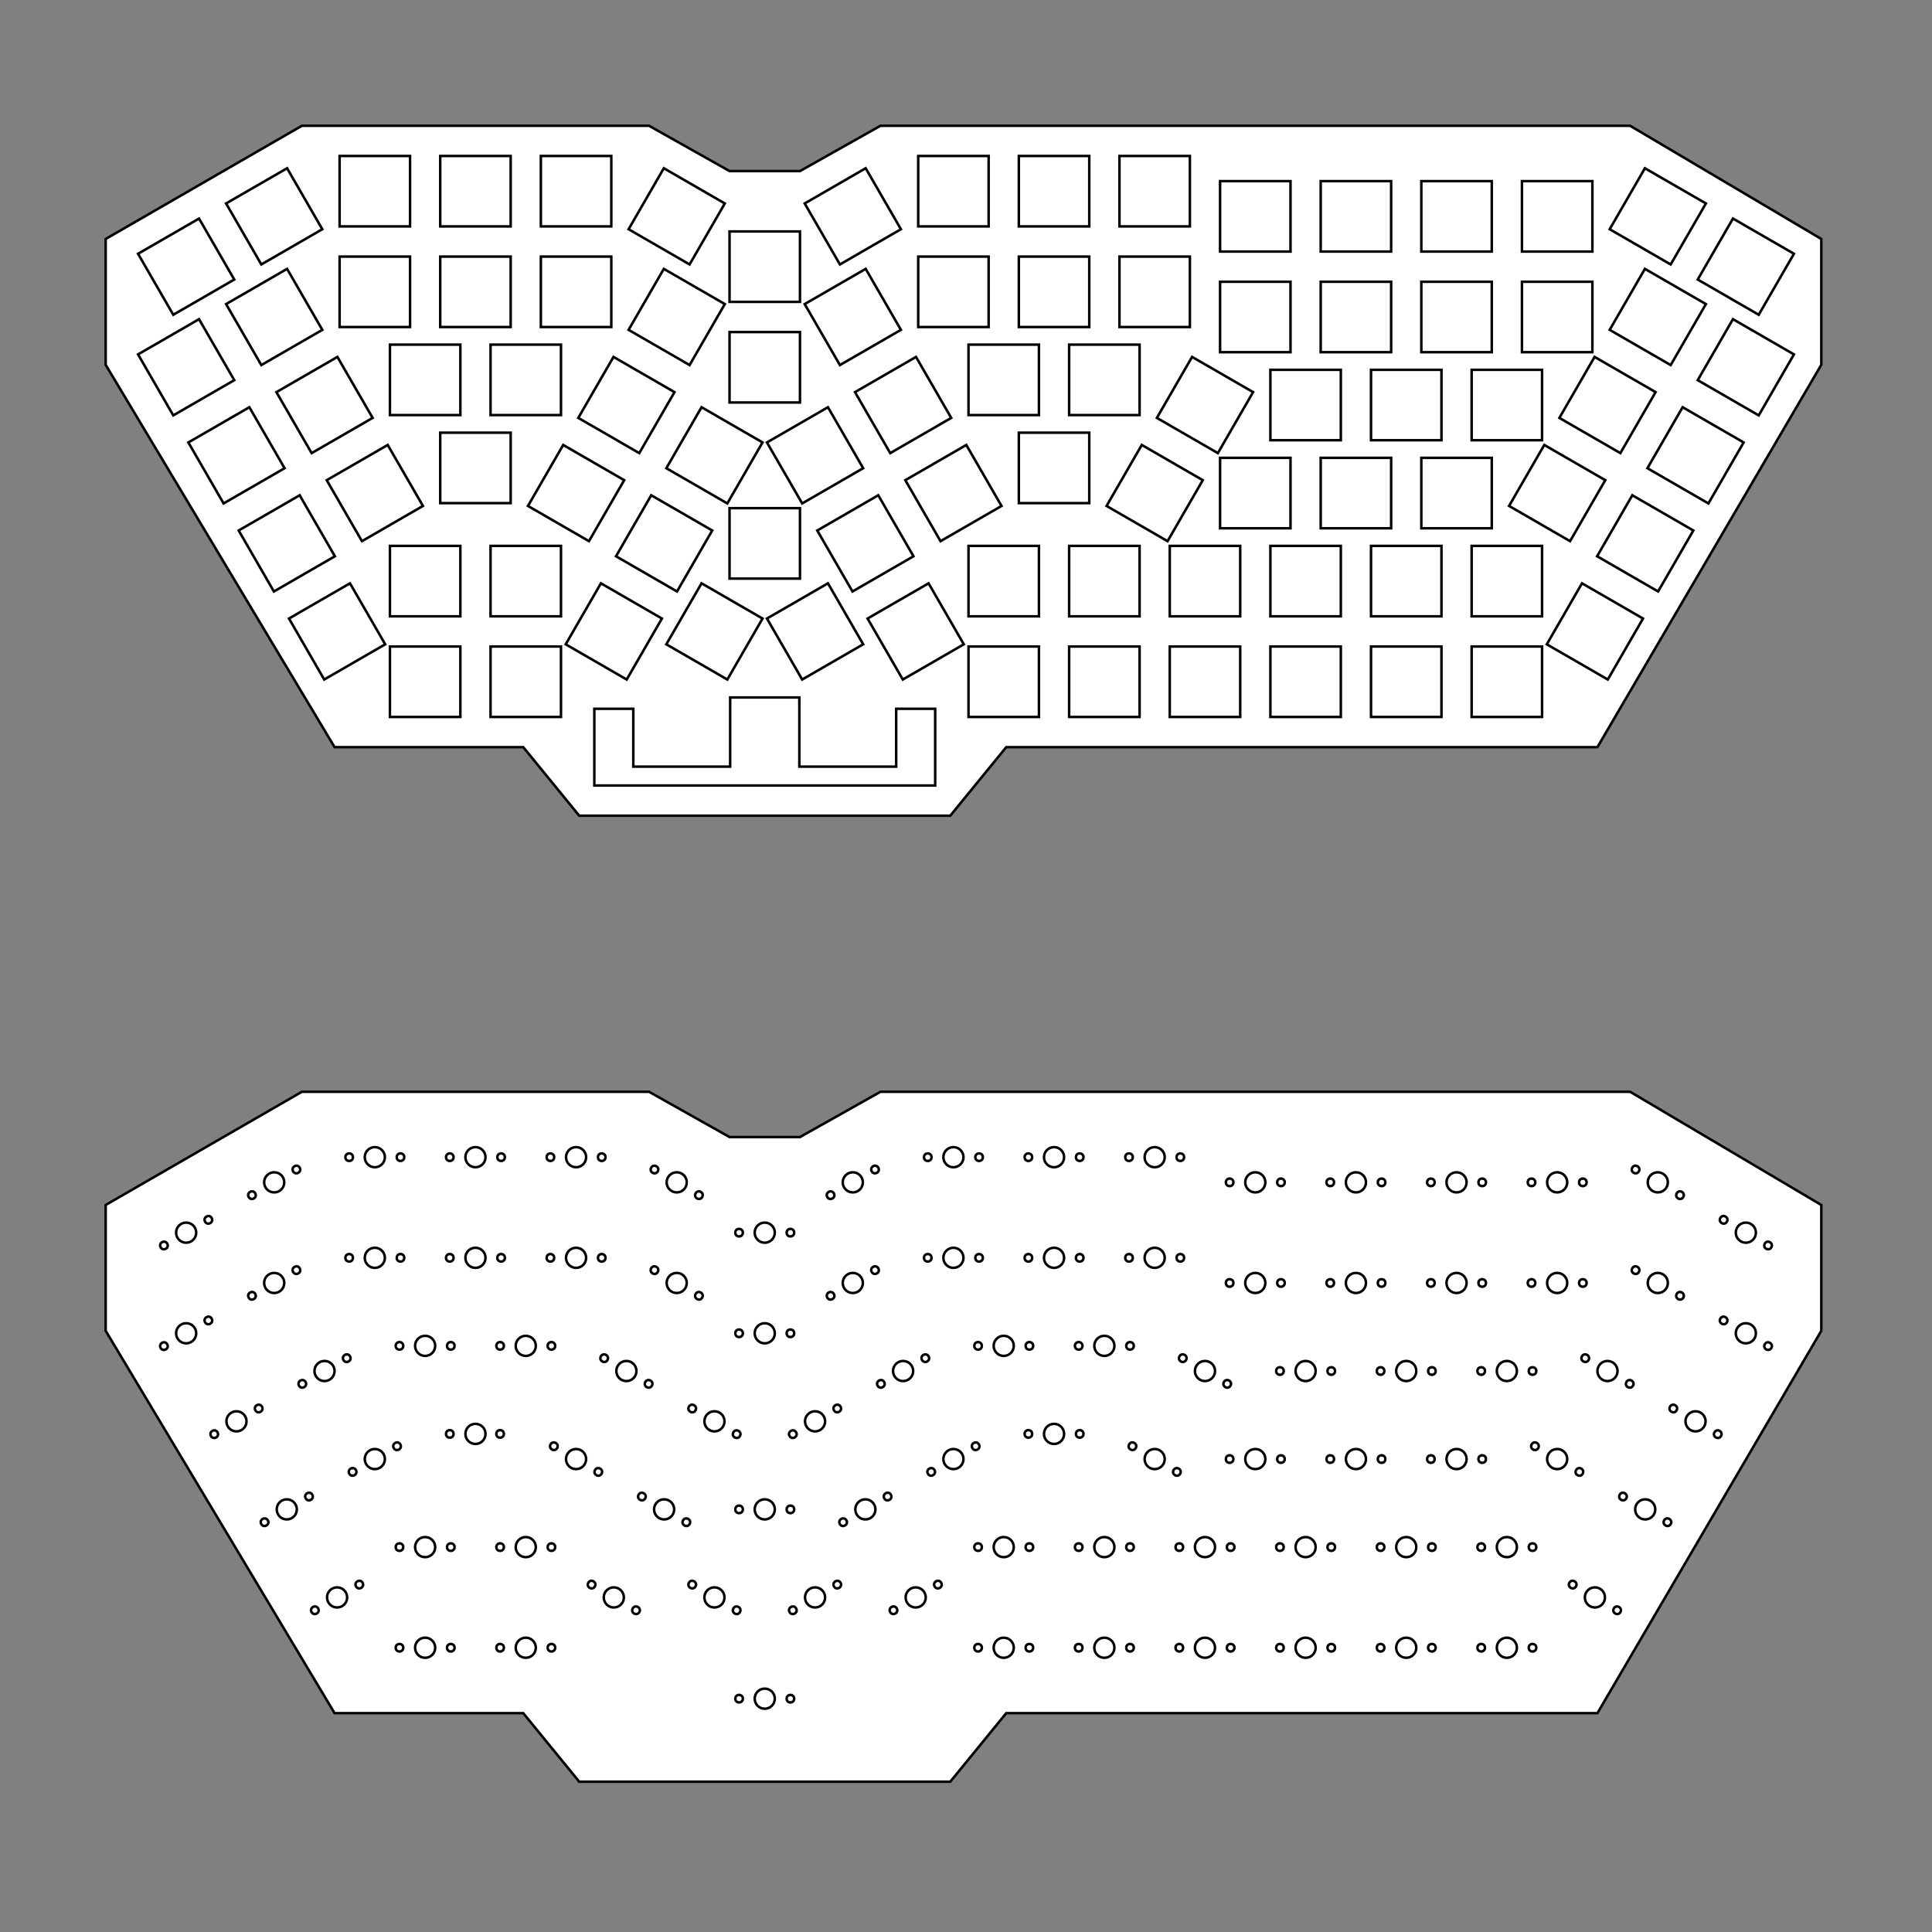 <svg x="0" y="0" viewBox="0 0 384 384" xmlns="http://www.w3.org/2000/svg" style="stroke:#000000; fill:#ffffff; stroke-width: 0.5">
		<rect x="0" y="0" width="384" height="384" fill="#808080" stroke="none"/>
		<polygon points="21,47.5 60,25 129,25 145,34 159,34 175,25 239.5,25 324,25 362,47.5 362,72.5 317.5,148.5 200,148.5 188.875,162.125 115.125,162.125 104,148.5 66.5,148.5 21,72.5"/>
		<polygon points="21,239.5 60,217 129,217 145,226 159,226 175,217 239.5,217 324,217 362,239.5 362,264.5 317.5,340.5 200,340.5 188.875,354.125 115.125,354.125 104,340.5 66.5,340.5 21,264.5"/>

		<rect x="30" y="46" height="14" width="14" transform="rotate(-30 37 53)"></rect>
		<rect x="47.5" y="36" height="14" width="14" transform="rotate(-30 54.5 43)"></rect>
		<rect x="67.5" y="31" height="14" width="14"></rect>
		<rect x="87.5" y="31" height="14" width="14"></rect>
		<rect x="107.5" y="31" height="14" width="14"></rect>
		<rect x="127.5" y="36" height="14" width="14" transform="rotate(30 134.5 43)"></rect>
		<rect x="145" y="46" height="14" width="14"></rect>
		<rect x="162.5" y="36" height="14" width="14" transform="rotate(-30 169.5 43)"></rect>
		<rect x="182.5" y="31" height="14" width="14"></rect>
		<rect x="202.5" y="31" height="14" width="14"></rect>
		<rect x="222.5" y="31" height="14" width="14"></rect>
		<rect x="242.5" y="36" height="14" width="14"></rect>
		<rect x="262.5" y="36" height="14" width="14"></rect>
		<rect x="282.5" y="36" height="14" width="14"></rect>
		<rect x="302.5" y="36" height="14" width="14"></rect>
		<rect x="322.5" y="36" height="14" width="14" transform="rotate(30 329.5 43)"></rect>
		<rect x="340" y="46" height="14" width="14" transform="rotate(30 347 53)"></rect>

		<rect x="30" y="66" height="14" width="14" transform="rotate(-30 37 73)"></rect>
		<rect x="47.5" y="56" height="14" width="14" transform="rotate(-30 54.5 63)"></rect>
		<rect x="67.5" y="51" height="14" width="14"></rect>
		<rect x="87.5" y="51" height="14" width="14"></rect>
		<rect x="107.5" y="51" height="14" width="14"></rect>
		<rect x="127.5" y="56" height="14" width="14" transform="rotate(30 134.5 63)"></rect>
		<rect x="145" y="66" height="14" width="14"></rect>
		<rect x="162.5" y="56" height="14" width="14" transform="rotate(-30 169.5 63)"></rect>
		<rect x="182.5" y="51" height="14" width="14"></rect>
		<rect x="202.5" y="51" height="14" width="14"></rect>
		<rect x="222.5" y="51" height="14" width="14"></rect>
		<rect x="242.5" y="56" height="14" width="14"></rect>
		<rect x="262.5" y="56" height="14" width="14"></rect>
		<rect x="282.5" y="56" height="14" width="14"></rect>
		<rect x="302.5" y="56" height="14" width="14"></rect>
		<rect x="322.5" y="56" height="14" width="14" transform="rotate(30 329.5 63)"></rect>
		<rect x="340" y="66" height="14" width="14" transform="rotate(30 347 73)"></rect>

		<rect x="40" y="83.5" height="14" width="14" transform="rotate(-30 47 90.5)"></rect>
		<rect x="57.5" y="73.5" height="14" width="14" transform="rotate(-30 64.5 80.5)"></rect>
		<rect x="77.5" y="68.5" height="14" width="14"></rect>
		<rect x="97.5" y="68.5" height="14" width="14"></rect>
		<rect x="117.5" y="73.5" height="14" width="14" transform="rotate(30 124.5 80.5)"></rect>
		<rect x="135" y="83.5" height="14" width="14" transform="rotate(30 142 90.5)"></rect>
		<rect x="155" y="83.5" height="14" width="14" transform="rotate(-30 162 90.5)"></rect>
		<rect x="172.5" y="73.5" height="14" width="14" transform="rotate(-30 179.5 80.5)"></rect>
		<rect x="192.5" y="68.5" height="14" width="14"></rect>
		<rect x="212.5" y="68.5" height="14" width="14"></rect>
		<rect x="232.5" y="73.5" height="14" width="14" transform="rotate(30 239.5 80.5)"></rect>
		<rect x="252.5" y="73.5" height="14" width="14"></rect>
		<rect x="272.5" y="73.5" height="14" width="14"></rect>
		<rect x="292.5" y="73.5" height="14" width="14"></rect>
		<rect x="312.5" y="73.5" height="14" width="14" transform="rotate(30 319.5 80.5)"></rect>
		<rect x="330" y="83.5" height="14" width="14" transform="rotate(30 337 90.5)"></rect>

		<rect x="50" y="101" height="14" width="14" transform="rotate(-30 57 108)"></rect>
		<rect x="67.5" y="91" height="14" width="14" transform="rotate(-30 74.5 98)"></rect>
		<rect x="87.5" y="86" height="14" width="14"></rect>
		<rect x="107.5" y="91" height="14" width="14" transform="rotate(30 114.5 98)"></rect>
		<rect x="125" y="101" height="14" width="14" transform="rotate(30 132 108)"></rect>
		<rect x="145" y="101" height="14" width="14"></rect>
		<rect x="165" y="101" height="14" width="14" transform="rotate(-30 172 108)"></rect>
		<rect x="182.5" y="91" height="14" width="14" transform="rotate(-30 189.5 98)"></rect>
		<rect x="202.5" y="86" height="14" width="14"></rect>
		<rect x="222.5" y="91" height="14" width="14" transform="rotate(30 229.5 98)"></rect>
		<rect x="242.5" y="91" height="14" width="14"></rect>
		<rect x="262.5" y="91" height="14" width="14"></rect>
		<rect x="282.5" y="91" height="14" width="14"></rect>
		<rect x="302.5" y="91" height="14" width="14" transform="rotate(30 309.5 98)"></rect>
		<rect x="320" y="101" height="14" width="14" transform="rotate(30 327 108)"></rect>

		<rect x="60" y="118.5" height="14" width="14" transform="rotate(-30 67 125.5)"></rect>
		<rect x="77.5" y="108.5" height="14" width="14"></rect>
		<rect x="97.5" y="108.5" height="14" width="14"></rect>
		<rect x="115" y="118.5" height="14" width="14" transform="rotate(30 122 125.5)"></rect>
		<rect x="135" y="118.5" height="14" width="14" transform="rotate(30 142 125.5)"></rect>
		<rect x="155" y="118.5" height="14" width="14" transform="rotate(-30 162 125.5)"></rect>
		<rect x="175" y="118.5" height="14" width="14" transform="rotate(-30 182 125.5)"></rect>
		<rect x="192.5" y="108.5" height="14" width="14"></rect>
		<rect x="212.5" y="108.5" height="14" width="14"></rect>
		<rect x="232.5" y="108.5" height="14" width="14"></rect>
		<rect x="252.5" y="108.5" height="14" width="14"></rect>
		<rect x="272.5" y="108.5" height="14" width="14"></rect>
		<rect x="292.5" y="108.5" height="14" width="14"></rect>
		<rect x="310" y="118.5" height="14" width="14" transform="rotate(30 317 125.5)"></rect>

		<rect x="77.5" y="128.5" height="14" width="14"></rect>
		<rect x="97.5" y="128.5" height="14" width="14"></rect>
		<rect x="192.5" y="128.5" height="14" width="14"></rect>
		<rect x="212.5" y="128.5" height="14" width="14"></rect>
		<rect x="232.5" y="128.5" height="14" width="14"></rect>
		<rect x="252.5" y="128.5" height="14" width="14"></rect>
		<rect x="272.5" y="128.5" height="14" width="14"></rect>
		<rect x="292.5" y="128.5" height="14" width="14"></rect>

		<polygon points="118.125,140.875 125.875,140.875 125.875,152.375 145.125,152.375 145.125,138.625 158.875,138.625 158.875,152.375 178.125,152.375 178.125,140.875 185.875,140.875 185.875,156.125 118.125,156.125"/>

		<circle cx="37" cy="245" r="2"/>
		<circle cx="31.9" cy="245" r="0.75" transform="rotate(-30 37 245)"/>
		<circle cx="42.1" cy="245" r="0.75" transform="rotate(-30 37 245)"/>
		<circle cx="54.5" cy="235" r="2"/>
		<circle cx="49.4" cy="235" r="0.75" transform="rotate(-30 54.5 235)"/>
		<circle cx="59.6" cy="235" r="0.75" transform="rotate(-30 54.5 235)"/>
		<circle cx="74.5" cy="230" r="2"/>
		<circle cx="69.4" cy="230" r="0.75"/>
		<circle cx="79.6" cy="230" r="0.75"/>
		<circle cx="94.5" cy="230" r="2"/>
		<circle cx="89.4" cy="230" r="0.75"/>
		<circle cx="99.6" cy="230" r="0.75"/>
		<circle cx="114.5" cy="230" r="2"/>
		<circle cx="109.4" cy="230" r="0.75"/>
		<circle cx="119.6" cy="230" r="0.75"/>
		<circle cx="134.5" cy="235" r="2"/>
		<circle cx="129.4" cy="235" r="0.75" transform="rotate(30 134.5 235)"/>
		<circle cx="139.6" cy="235" r="0.75" transform="rotate(30 134.5 235)"/>
		<circle cx="152" cy="245" r="2"/>
		<circle cx="146.9" cy="245" r="0.75"/>
		<circle cx="157.1" cy="245" r="0.75"/>
		<circle cx="169.5" cy="235" r="2"/>
		<circle cx="164.4" cy="235" r="0.75" transform="rotate(-30 169.5 235)"/>
		<circle cx="174.6" cy="235" r="0.75" transform="rotate(-30 169.5 235)"/>
		<circle cx="189.5" cy="230" r="2"/>
		<circle cx="184.4" cy="230" r="0.75"/>
		<circle cx="194.6" cy="230" r="0.75"/>
		<circle cx="209.5" cy="230" r="2"/>
		<circle cx="204.4" cy="230" r="0.75"/>
		<circle cx="214.6" cy="230" r="0.75"/>
		<circle cx="229.5" cy="230" r="2"/>
		<circle cx="224.4" cy="230" r="0.75"/>
		<circle cx="234.6" cy="230" r="0.75"/>
		<circle cx="249.5" cy="235" r="2"/>
		<circle cx="244.4" cy="235" r="0.75"/>
		<circle cx="254.6" cy="235" r="0.75"/>
		<circle cx="269.5" cy="235" r="2"/>
		<circle cx="264.4" cy="235" r="0.75"/>
		<circle cx="274.6" cy="235" r="0.75"/>
		<circle cx="289.5" cy="235" r="2"/>
		<circle cx="284.4" cy="235" r="0.75"/>
		<circle cx="294.6" cy="235" r="0.75"/>
		<circle cx="309.5" cy="235" r="2"/>
		<circle cx="304.4" cy="235" r="0.75"/>
		<circle cx="314.6" cy="235" r="0.75"/>
		<circle cx="329.5" cy="235" r="2"/>
		<circle cx="324.4" cy="235" r="0.75" transform="rotate(30 329.5 235)"/>
		<circle cx="334.6" cy="235" r="0.75" transform="rotate(30 329.5 235)"/>
		<circle cx="347" cy="245" r="2"/>
		<circle cx="341.9" cy="245" r="0.75" transform="rotate(30 347 245)"/>
		<circle cx="352.1" cy="245" r="0.75" transform="rotate(30 347 245)"/>

		<circle cx="37" cy="265" r="2"/>
		<circle cx="31.9" cy="265" r="0.75" transform="rotate(-30 37 265)"/>
		<circle cx="42.1" cy="265" r="0.75" transform="rotate(-30 37 265)"/>
		<circle cx="54.5" cy="255" r="2"/>
		<circle cx="49.4" cy="255" r="0.75" transform="rotate(-30 54.5 255)"/>
		<circle cx="59.6" cy="255" r="0.75" transform="rotate(-30 54.5 255)"/>
		<circle cx="74.5" cy="250" r="2"/>
		<circle cx="69.4" cy="250" r="0.75"/>
		<circle cx="79.6" cy="250" r="0.75"/>
		<circle cx="94.5" cy="250" r="2"/>
		<circle cx="89.4" cy="250" r="0.75"/>
		<circle cx="99.6" cy="250" r="0.75"/>
		<circle cx="114.5" cy="250" r="2"/>
		<circle cx="109.4" cy="250" r="0.75"/>
		<circle cx="119.6" cy="250" r="0.75"/>
		<circle cx="134.5" cy="255" r="2"/>
		<circle cx="129.4" cy="255" r="0.75" transform="rotate(30 134.5 255)"/>
		<circle cx="139.6" cy="255" r="0.75" transform="rotate(30 134.5 255)"/>
		<circle cx="152" cy="265" r="2"/>
		<circle cx="146.9" cy="265" r="0.75"/>
		<circle cx="157.1" cy="265" r="0.75"/>
		<circle cx="169.5" cy="255" r="2"/>
		<circle cx="164.4" cy="255" r="0.75" transform="rotate(-30 169.5 255)"/>
		<circle cx="174.6" cy="255" r="0.75" transform="rotate(-30 169.5 255)"/>
		<circle cx="189.5" cy="250" r="2"/>
		<circle cx="184.4" cy="250" r="0.75"/>
		<circle cx="194.6" cy="250" r="0.75"/>
		<circle cx="209.5" cy="250" r="2"/>
		<circle cx="204.4" cy="250" r="0.75"/>
		<circle cx="214.6" cy="250" r="0.75"/>
		<circle cx="229.5" cy="250" r="2"/>
		<circle cx="224.4" cy="250" r="0.75"/>
		<circle cx="234.6" cy="250" r="0.75"/>
		<circle cx="249.5" cy="255" r="2"/>
		<circle cx="244.4" cy="255" r="0.75"/>
		<circle cx="254.6" cy="255" r="0.75"/>
		<circle cx="269.5" cy="255" r="2"/>
		<circle cx="264.4" cy="255" r="0.75"/>
		<circle cx="274.6" cy="255" r="0.75"/>
		<circle cx="289.5" cy="255" r="2"/>
		<circle cx="284.4" cy="255" r="0.75"/>
		<circle cx="294.6" cy="255" r="0.75"/>
		<circle cx="309.5" cy="255" r="2"/>
		<circle cx="304.4" cy="255" r="0.75"/>
		<circle cx="314.6" cy="255" r="0.75"/>
		<circle cx="329.5" cy="255" r="2"/>
		<circle cx="324.4" cy="255" r="0.75" transform="rotate(30 329.5 255)"/>
		<circle cx="334.6" cy="255" r="0.75" transform="rotate(30 329.5 255)"/>
		<circle cx="347" cy="265" r="2"/>
		<circle cx="341.9" cy="265" r="0.75" transform="rotate(30 347 265)"/>
		<circle cx="352.1" cy="265" r="0.75" transform="rotate(30 347 265)"/>

		<circle cx="47" cy="282.5" r="2"/>
		<circle cx="41.9" cy="282.5" r="0.75" transform="rotate(-30 47 282.5)"/>
		<circle cx="52.1" cy="282.5" r="0.75" transform="rotate(-30 47 282.5)"/>
		<circle cx="64.5" cy="272.5" r="2"/>
		<circle cx="59.4" cy="272.5" r="0.75" transform="rotate(-30 64.5 272.5)"/>
		<circle cx="69.6" cy="272.5" r="0.75" transform="rotate(-30 64.5 272.5)"/>
		<circle cx="84.5" cy="267.5" r="2"/>
		<circle cx="79.4" cy="267.5" r="0.75"/>
		<circle cx="89.6" cy="267.5" r="0.75"/>
		<circle cx="104.5" cy="267.5" r="2"/>
		<circle cx="99.4" cy="267.5" r="0.75"/>
		<circle cx="109.6" cy="267.5" r="0.75"/>
		<circle cx="124.5" cy="272.5" r="2"/>
		<circle cx="119.4" cy="272.5" r="0.75" transform="rotate(30 124.5 272.5)"/>
		<circle cx="129.6" cy="272.5" r="0.75" transform="rotate(30 124.5 272.5)"/>
		<circle cx="142" cy="282.5" r="2"/>
		<circle cx="136.9" cy="282.5" r="0.75" transform="rotate(30 142 282.5)"/>
		<circle cx="147.1" cy="282.5" r="0.75" transform="rotate(30 142 282.5)"/>
		<circle cx="162" cy="282.5" r="2"/>
		<circle cx="156.9" cy="282.5" r="0.75" transform="rotate(-30 162 282.5)"/>
		<circle cx="167.1" cy="282.5" r="0.75" transform="rotate(-30 162 282.5)"/>
		<circle cx="179.5" cy="272.5" r="2"/>
		<circle cx="174.4" cy="272.5" r="0.75" transform="rotate(-30 179.5 272.5)"/>
		<circle cx="184.6" cy="272.5" r="0.75" transform="rotate(-30 179.5 272.5)"/>
		<circle cx="199.5" cy="267.5" r="2"/>
		<circle cx="194.4" cy="267.5" r="0.75"/>
		<circle cx="204.6" cy="267.5" r="0.75"/>
		<circle cx="219.5" cy="267.5" r="2"/>
		<circle cx="214.4" cy="267.5" r="0.75"/>
		<circle cx="224.6" cy="267.5" r="0.75"/>
		<circle cx="239.5" cy="272.5" r="2"/>
		<circle cx="234.4" cy="272.5" r="0.75" transform="rotate(30 239.5 272.5)"/>
		<circle cx="244.6" cy="272.5" r="0.75" transform="rotate(30 239.5 272.5)"/>
		<circle cx="259.5" cy="272.5" r="2"/>
		<circle cx="254.4" cy="272.5" r="0.75"/>
		<circle cx="264.6" cy="272.5" r="0.75"/>
		<circle cx="279.5" cy="272.5" r="2"/>
		<circle cx="274.4" cy="272.5" r="0.75"/>
		<circle cx="284.6" cy="272.5" r="0.75"/>
		<circle cx="299.5" cy="272.5" r="2"/>
		<circle cx="294.4" cy="272.5" r="0.75"/>
		<circle cx="304.6" cy="272.5" r="0.75"/>
		<circle cx="319.5" cy="272.5" r="2"/>
		<circle cx="314.4" cy="272.5" r="0.75" transform="rotate(30 319.5 272.5)"/>
		<circle cx="324.6" cy="272.5" r="0.75" transform="rotate(30 319.5 272.5)"/>
		<circle cx="337" cy="282.5" r="2"/>
		<circle cx="331.9" cy="282.5" r="0.75" transform="rotate(30 337 282.5)"/>
		<circle cx="342.1" cy="282.5" r="0.75" transform="rotate(30 337 282.5)"/>

		<circle cx="57" cy="300" r="2"/>
		<circle cx="51.9" cy="300" r="0.75" transform="rotate(-30 57 300)"/>
		<circle cx="62.1" cy="300" r="0.75" transform="rotate(-30 57 300)"/>
		<circle cx="74.5" cy="290" r="2"/>
		<circle cx="69.4" cy="290" r="0.75" transform="rotate(-30 74.5 290)"/>
		<circle cx="79.6" cy="290" r="0.75" transform="rotate(-30 74.5 290)"/>
		<circle cx="94.5" cy="285" r="2"/>
		<circle cx="89.4" cy="285" r="0.75"/>
		<circle cx="99.4" cy="285" r="0.75"/>
		<circle cx="114.5" cy="290" r="2"/>
		<circle cx="109.4" cy="290" r="0.75" transform="rotate(30 114.5 290)"/>
		<circle cx="119.6" cy="290" r="0.75" transform="rotate(30 114.5 290)"/>
		<circle cx="132" cy="300" r="2"/>
		<circle cx="126.9" cy="300" r="0.75" transform="rotate(30 132 300)"/>
		<circle cx="137.1" cy="300" r="0.75" transform="rotate(30 132 300)"/>
		<circle cx="152" cy="300" r="2"/>
		<circle cx="146.9" cy="300" r="0.75"/>
		<circle cx="157.1" cy="300" r="0.75"/>
		<circle cx="172" cy="300" r="2"/>
		<circle cx="166.9" cy="300" r="0.75" transform="rotate(-30 172 300)"/>
		<circle cx="177.1" cy="300" r="0.75" transform="rotate(-30 172 300)"/>
		<circle cx="189.5" cy="290" r="2"/>
		<circle cx="184.4" cy="290" r="0.75" transform="rotate(-30 189.5 290)"/>
		<circle cx="194.6" cy="290" r="0.75" transform="rotate(-30 189.5 290)"/>
		<circle cx="209.5" cy="285" r="2"/>
		<circle cx="204.4" cy="285" r="0.75"/>
		<circle cx="214.6" cy="285" r="0.75"/>
		<circle cx="229.5" cy="290" r="2"/>
		<circle cx="224.4" cy="290" r="0.75" transform="rotate(30 229.5 290)"/>
		<circle cx="234.6" cy="290" r="0.75" transform="rotate(30 229.5 290)"/>
		<circle cx="249.5" cy="290" r="2"/>
		<circle cx="244.4" cy="290" r="0.75"/>
		<circle cx="254.6" cy="290" r="0.75"/>
		<circle cx="269.5" cy="290" r="2"/>
		<circle cx="264.4" cy="290" r="0.75"/>
		<circle cx="274.6" cy="290" r="0.75"/>
		<circle cx="289.5" cy="290" r="2"/>
		<circle cx="284.4" cy="290" r="0.75"/>
		<circle cx="294.6" cy="290" r="0.75"/>
		<circle cx="309.5" cy="290" r="2"/>
		<circle cx="304.4" cy="290" r="0.75" transform="rotate(30 309.5 290)"/>
		<circle cx="314.6" cy="290" r="0.75" transform="rotate(30 309.5 290)"/>
		<circle cx="327" cy="300" r="2"/>
		<circle cx="321.9" cy="300" r="0.75" transform="rotate(30 327 300)"/>
		<circle cx="332.1" cy="300" r="0.75" transform="rotate(30 327 300)"/>

		<circle cx="67" cy="317.5" r="2"/>
		<circle cx="61.9" cy="317.5" r="0.75" transform="rotate(-30 67 317.5)"/>
		<circle cx="72.1" cy="317.5" r="0.75" transform="rotate(-30 67 317.5)"/>
		<circle cx="84.5" cy="307.5" r="2"/>
		<circle cx="79.4" cy="307.5" r="0.75"/>
		<circle cx="89.6" cy="307.5" r="0.75"/>
		<circle cx="104.5" cy="307.5" r="2"/>
		<circle cx="99.4" cy="307.5" r="0.75"/>
		<circle cx="109.6" cy="307.5" r="0.75"/>
		<circle cx="122" cy="317.5" r="2"/>
		<circle cx="116.9" cy="317.5" r="0.75" transform="rotate(30 122 317.5)"/>
		<circle cx="127.1" cy="317.5" r="0.75" transform="rotate(30 122 317.5)"/>
		<circle cx="142" cy="317.5" r="2"/>
		<circle cx="136.9" cy="317.5" r="0.75" transform="rotate(30 142 317.5)"/>
		<circle cx="147.1" cy="317.5" r="0.75" transform="rotate(30 142 317.5)"/>
		<circle cx="162" cy="317.5" r="2"/>
		<circle cx="156.9" cy="317.5" r="0.75" transform="rotate(-30 162 317.5)"/>
		<circle cx="167.1" cy="317.5" r="0.75" transform="rotate(-30 162 317.5)"/>
		<circle cx="182" cy="317.5" r="2"/>
		<circle cx="176.9" cy="317.5" r="0.75" transform="rotate(-30 182 317.5)"/>
		<circle cx="187.1" cy="317.5" r="0.75" transform="rotate(-30 182 317.5)"/>
		<circle cx="199.5" cy="307.5" r="2"/>
		<circle cx="194.4" cy="307.5" r="0.75"/>
		<circle cx="204.6" cy="307.5" r="0.75"/>
		<circle cx="219.5" cy="307.5" r="2"/>
		<circle cx="214.4" cy="307.5" r="0.75"/>
		<circle cx="224.6" cy="307.5" r="0.75"/>
		<circle cx="239.5" cy="307.5" r="2"/>
		<circle cx="234.4" cy="307.5" r="0.75"/>
		<circle cx="244.6" cy="307.5" r="0.75"/>
		<circle cx="259.5" cy="307.5" r="2"/>
		<circle cx="254.4" cy="307.5" r="0.75"/>
		<circle cx="264.6" cy="307.5" r="0.75"/>
		<circle cx="279.5" cy="307.5" r="2"/>
		<circle cx="274.4" cy="307.5" r="0.75"/>
		<circle cx="284.6" cy="307.5" r="0.75"/>
		<circle cx="299.5" cy="307.5" r="2"/>
		<circle cx="294.4" cy="307.5" r="0.75"/>
		<circle cx="304.6" cy="307.5" r="0.75"/>
		<circle cx="317" cy="317.5" r="2"/>
		<circle cx="311.9" cy="317.5" r="0.75" transform="rotate(30 317 317.5)"/>
		<circle cx="322.1" cy="317.5" r="0.75" transform="rotate(30 317 317.5)"/>

		<circle cx="84.5" cy="327.5" r="2"/>
		<circle cx="79.4" cy="327.5" r="0.75"/>
		<circle cx="89.6" cy="327.5" r="0.75"/>
		<circle cx="104.5" cy="327.5" r="2"/>
		<circle cx="99.4" cy="327.5" r="0.75"/>
		<circle cx="109.6" cy="327.5" r="0.75"/>
		<circle cx="199.5" cy="327.5" r="2"/>
		<circle cx="194.4" cy="327.5" r="0.75"/>
		<circle cx="204.6" cy="327.5" r="0.75"/>
		<circle cx="219.5" cy="327.5" r="2"/>
		<circle cx="214.4" cy="327.5" r="0.75"/>
		<circle cx="224.6" cy="327.5" r="0.75"/>
		<circle cx="239.5" cy="327.5" r="2"/>
		<circle cx="234.4" cy="327.5" r="0.75"/>
		<circle cx="244.6" cy="327.5" r="0.75"/>
		<circle cx="259.5" cy="327.5" r="2"/>
		<circle cx="254.4" cy="327.5" r="0.75"/>
		<circle cx="264.6" cy="327.5" r="0.75"/>
		<circle cx="279.5" cy="327.5" r="2"/>
		<circle cx="274.4" cy="327.5" r="0.75"/>
		<circle cx="284.6" cy="327.5" r="0.75"/>
		<circle cx="299.5" cy="327.5" r="2"/>
		<circle cx="294.4" cy="327.5" r="0.75"/>
		<circle cx="304.6" cy="327.5" r="0.75"/>

		<circle cx="152" cy="337.625" r="2"/>
		<circle cx="146.9" cy="337.625" r="0.75"/>
		<circle cx="157.1" cy="337.625" r="0.75"/>
	</svg>
